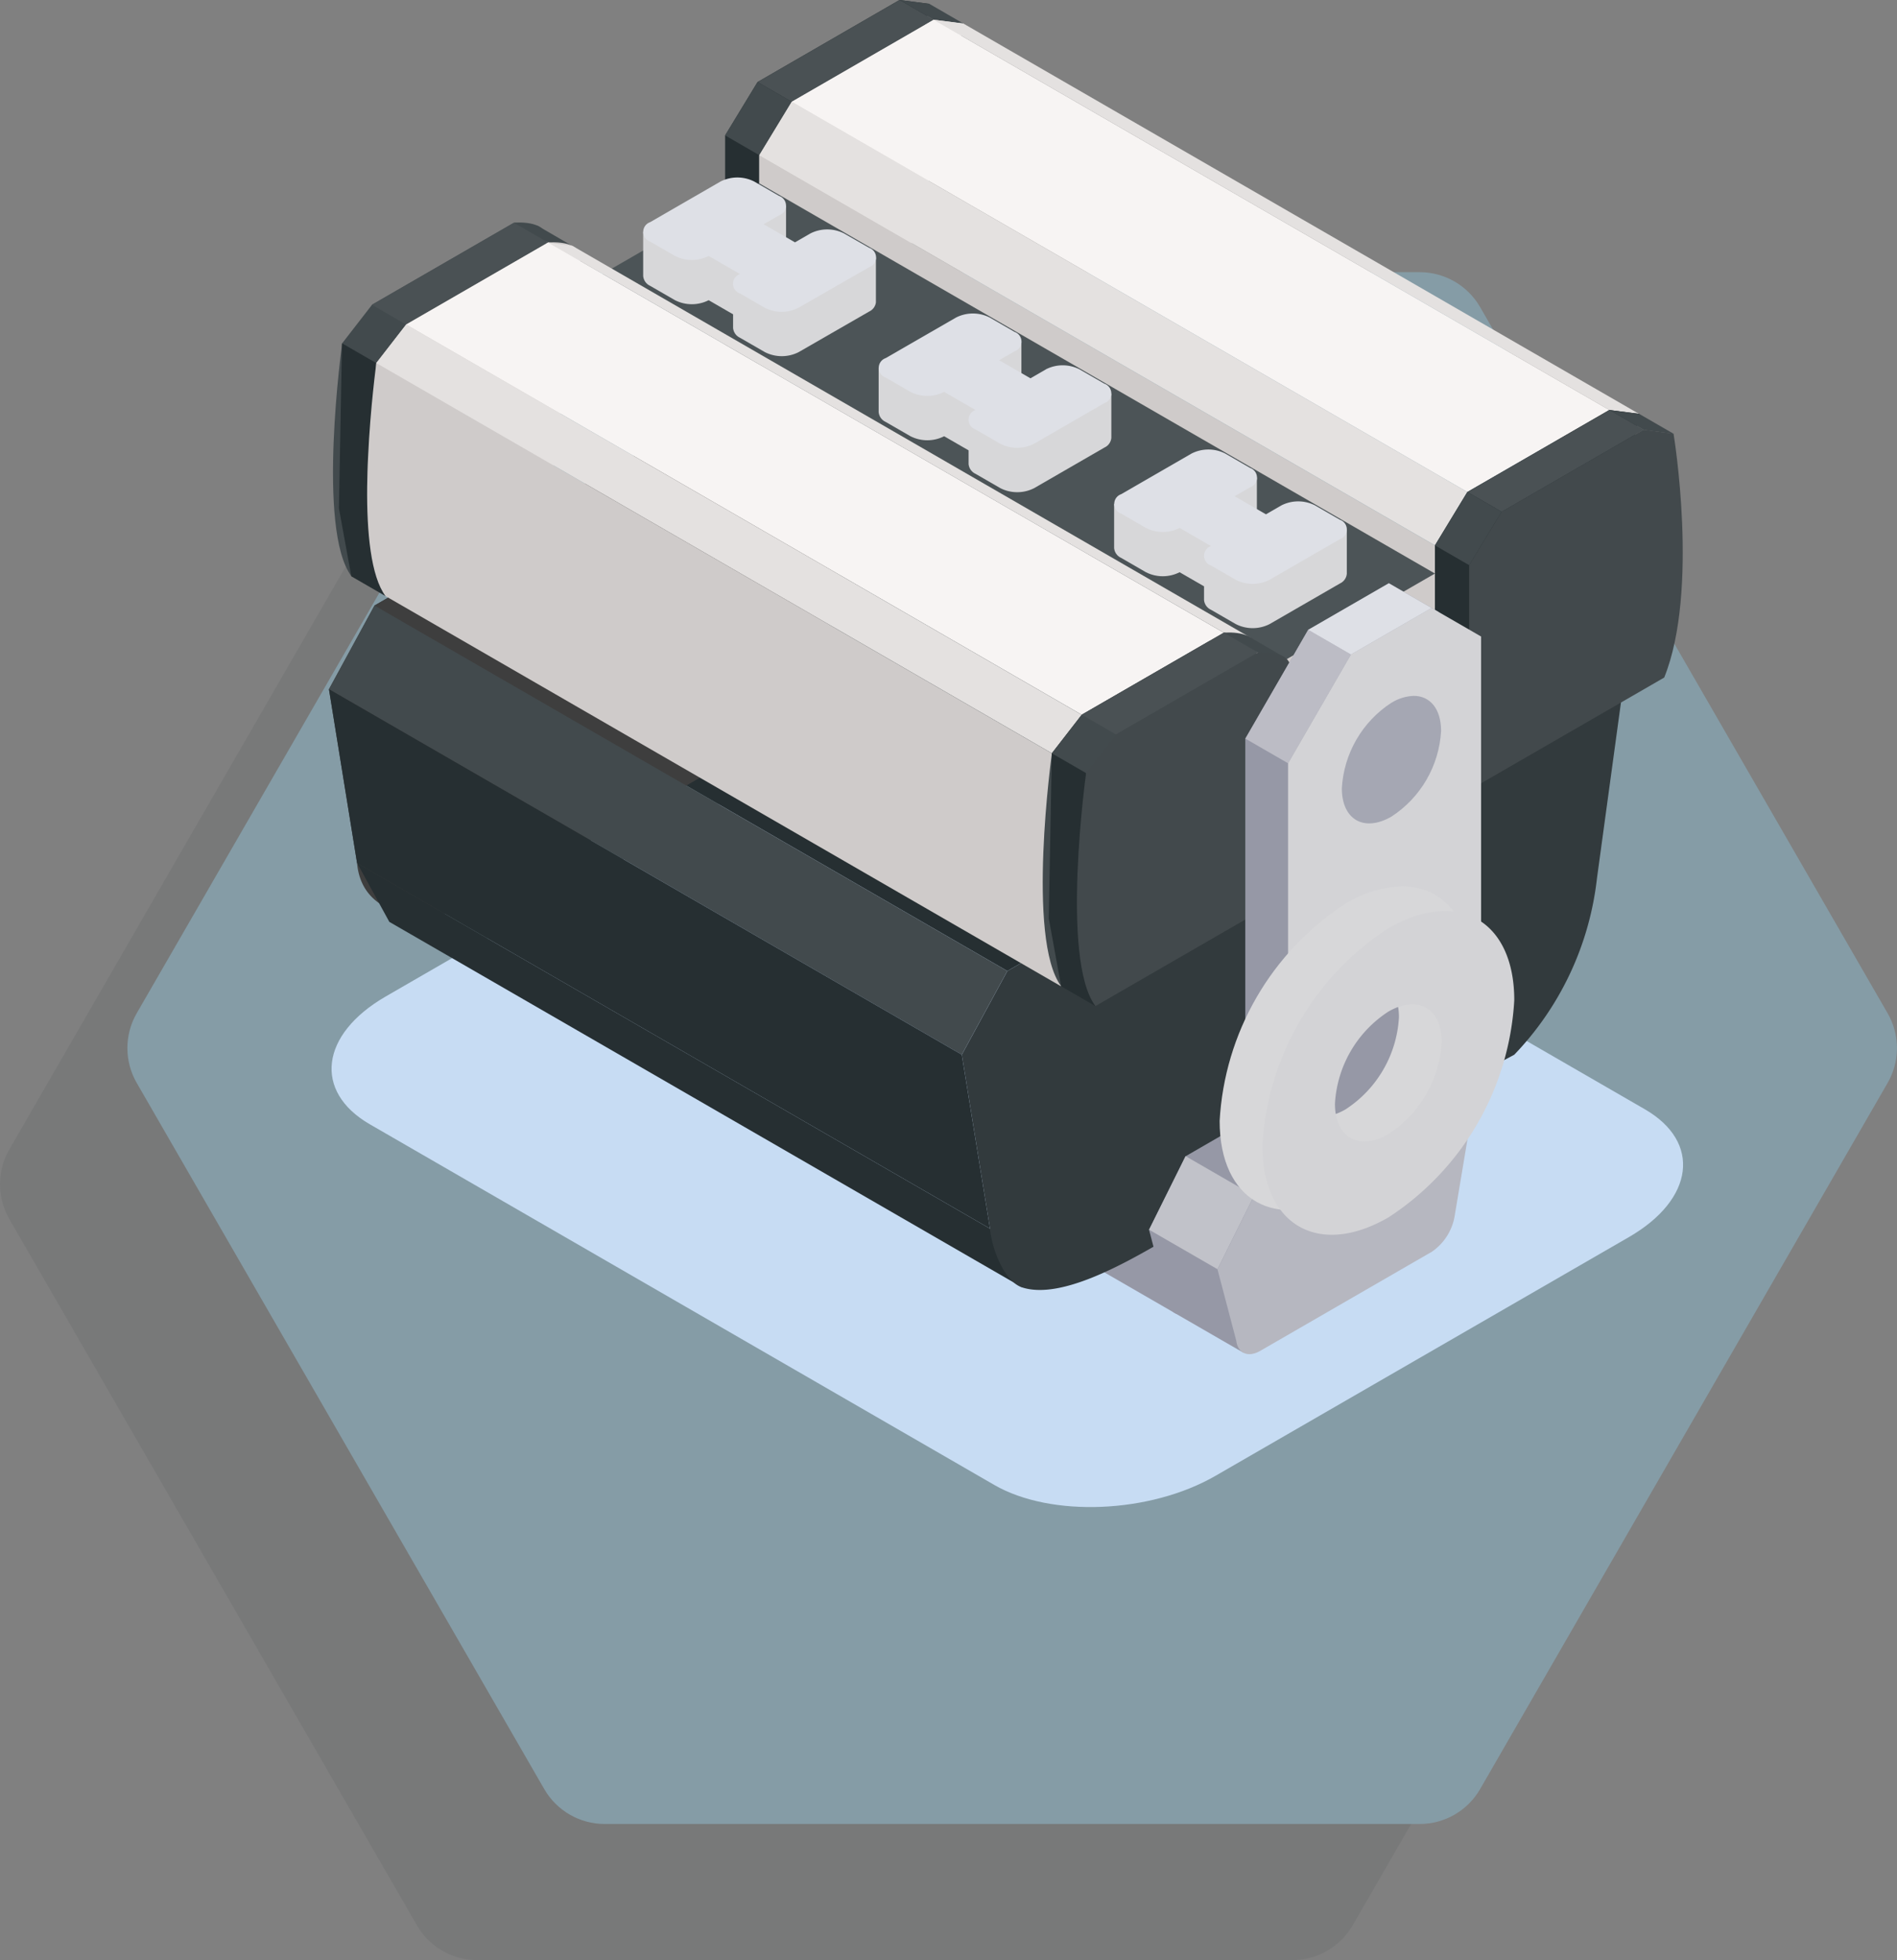 <svg id="Group_1117835" data-name="Group 1117835" xmlns="http://www.w3.org/2000/svg" xmlns:xlink="http://www.w3.org/1999/xlink" width="82.56" height="85.276" viewBox="0 0 82.56 85.276">
  <rect x="0" y="0" width="82.56" height="85.276" fill="#808080" stroke="none"/>
  <defs>
    <clipPath id="clip-path">
      <rect id="Rectangle_401360" data-name="Rectangle 401360" width="82.56" height="85.276" fill="none"/>
    </clipPath>
    <clipPath id="clip-path-3">
      <rect id="Rectangle_401347" data-name="Rectangle 401347" width="77.014" height="67.51" fill="none"/>
    </clipPath>
    <clipPath id="clip-path-4">
      <path id="Path_873361" data-name="Path 873361" d="M31.878,23.717a3.035,3.035,0,0,0-2.628,1.518L11.514,55.955a3.033,3.033,0,0,0,0,3.034L29.25,89.709a3.035,3.035,0,0,0,2.628,1.518H67.351a3.036,3.036,0,0,0,2.628-1.518l17.735-30.72a3.027,3.027,0,0,0,.407-1.491v-.051a3.027,3.027,0,0,0-.407-1.491L69.979,25.235a3.036,3.036,0,0,0-2.628-1.518Z" transform="translate(-11.108 -23.717)" fill="none"/>
    </clipPath>
    <radialGradient id="radial-gradient" cx="0.715" cy="0.515" r="0.578" gradientTransform="translate(0.112 1.781) rotate(180) scale(1.028 1)" gradientUnits="objectBoundingBox">
      <stop offset="0" stop-color="#b4e7df"/>
      <stop offset="1" stop-color="#859ca6"/>
    </radialGradient>
    <clipPath id="clip-path-6">
      <rect id="Rectangle_401350" data-name="Rectangle 401350" width="58.821" height="33.96" fill="none"/>
    </clipPath>
    <clipPath id="clip-path-7">
      <path id="Path_873380" data-name="Path 873380" d="M76.594,30.913v1.923h0a.519.519,0,0,0,.305.427l1.08.623a1.617,1.617,0,0,0,1.466,0l1.063.614v.6h0a.521.521,0,0,0,.306.423l1.079.623a1.62,1.62,0,0,0,1.466,0l3.062-1.768a.51.51,0,0,0,.3-.42h0v0h0V32.03l-4.134.032a.471.471,0,0,0,.22-.361h0V29.771Z" transform="translate(-76.594 -29.771)" fill="none"/>
    </clipPath>
    <linearGradient id="linear-gradient" x1="-3.775" y1="10.653" x2="-3.726" y2="10.653" gradientUnits="objectBoundingBox">
      <stop offset="0" stop-color="#a5a7b3"/>
      <stop offset="0.118" stop-color="#a5a7b3"/>
      <stop offset="0.24" stop-color="#dfdfdf"/>
      <stop offset="0.286" stop-color="#b9bac3"/>
      <stop offset="0.436" stop-color="#b3b4be"/>
      <stop offset="0.576" stop-color="#c3c3ca"/>
      <stop offset="0.656" stop-color="#e2e2e2"/>
      <stop offset="1" stop-color="#d7d7d9"/>
    </linearGradient>
    <clipPath id="clip-path-8">
      <path id="Path_873381" data-name="Path 873381" d="M97.121,42.763v1.923h0a.519.519,0,0,0,.306.427l1.079.623a1.618,1.618,0,0,0,1.465,0l1.063.613v.6h0a.519.519,0,0,0,.306.422l1.079.623a1.62,1.62,0,0,0,1.466,0l3.063-1.768a.512.512,0,0,0,.3-.42h0v0h0V43.881l-4.134.032a.471.471,0,0,0,.22-.361h0v0h0V41.621Z" transform="translate(-97.121 -41.621)" fill="none"/>
    </clipPath>
    <linearGradient id="linear-gradient-2" x1="-4.787" y1="9.758" x2="-4.738" y2="9.758" xlink:href="#linear-gradient"/>
    <clipPath id="clip-path-9">
      <path id="Path_873382" data-name="Path 873382" d="M56.068,19.06v1.924h0a.517.517,0,0,0,.306.426l1.079.623a1.619,1.619,0,0,0,1.466,0l1.062.614v.6h0a.523.523,0,0,0,.306.423l1.08.623a1.62,1.62,0,0,0,1.466,0L65.9,22.528a.512.512,0,0,0,.3-.421h0V20.179l-4.134.032a.468.468,0,0,0,.22-.36h0v0h0V17.919Z" transform="translate(-56.068 -17.919)" fill="none"/>
    </clipPath>
    <linearGradient id="linear-gradient-3" x1="-2.764" y1="11.548" x2="-2.714" y2="11.548" xlink:href="#linear-gradient"/>
    <clipPath id="clip-path-11">
      <path id="Path_873408" data-name="Path 873408" d="M119.132,60.934a4.757,4.757,0,0,0-2.16,3.724c0,1.368.967,1.92,2.16,1.231a4.759,4.759,0,0,0,2.159-3.724c0-.969-.484-1.528-1.19-1.528a1.968,1.968,0,0,0-.969.3" transform="translate(-116.972 -60.637)" fill="none"/>
    </clipPath>
    <linearGradient id="linear-gradient-4" x1="-7.79" y1="8.252" x2="-7.722" y2="8.252" gradientUnits="objectBoundingBox">
      <stop offset="0" stop-color="#c9c9cf"/>
      <stop offset="0.189" stop-color="#c9c9cf"/>
      <stop offset="0.292" stop-color="#bbbbc3"/>
      <stop offset="0.425" stop-color="#b3b3bc"/>
      <stop offset="0.647" stop-color="#b1b1ba"/>
      <stop offset="0.873" stop-color="#b3b4be"/>
      <stop offset="0.882" stop-color="#a5a7b3"/>
      <stop offset="1" stop-color="#a5a7b3"/>
    </linearGradient>
    <clipPath id="clip-path-12">
      <path id="Path_873409" data-name="Path 873409" d="M111.8,77.985a12.077,12.077,0,0,0-5.481,9.454c0,3.473,2.454,4.872,5.481,3.124a12.076,12.076,0,0,0,5.481-9.454c0-2.458-1.229-3.877-3.02-3.877a5,5,0,0,0-2.46.753" transform="translate(-106.319 -77.232)" fill="none"/>
    </clipPath>
    <linearGradient id="linear-gradient-5" x1="-2.659" y1="2.8" x2="-2.632" y2="2.8" gradientUnits="objectBoundingBox">
      <stop offset="0" stop-color="#a5a7b3"/>
      <stop offset="0.118" stop-color="#a5a7b3"/>
      <stop offset="0.127" stop-color="#b3b4be"/>
      <stop offset="0.473" stop-color="#c3c3ca"/>
      <stop offset="0.57" stop-color="#e3e3e3"/>
      <stop offset="0.583" stop-color="#e5e6e8"/>
      <stop offset="0.626" stop-color="#ebeff3"/>
      <stop offset="0.673" stop-color="#eef2f7"/>
      <stop offset="0.743" stop-color="#ecf0f4"/>
      <stop offset="0.784" stop-color="#e7e9ec"/>
      <stop offset="0.811" stop-color="#e2e2e2"/>
      <stop offset="1" stop-color="#d7d7d9"/>
    </linearGradient>
  </defs>
  <g id="Group_1099455" data-name="Group 1099455" clip-path="url(#clip-path)">
    <g id="Group_1099433" data-name="Group 1099433">
      <g id="Group_1099432" data-name="Group 1099432" clip-path="url(#clip-path)">
        <g id="Group_1099431" data-name="Group 1099431" transform="translate(0 17.766)" opacity="0.1">
          <g id="Group_1099430" data-name="Group 1099430">
            <g id="Group_1099429" data-name="Group 1099429" clip-path="url(#clip-path-3)">
              <path id="Path_873360" data-name="Path 873360" d="M58.872,101.578l17.736-30.72a3.036,3.036,0,0,0,0-3.034L58.872,37.1a3.034,3.034,0,0,0-2.628-1.517H20.771A3.034,3.034,0,0,0,18.143,37.1L.407,67.823a3.034,3.034,0,0,0,0,3.034l17.736,30.72a3.034,3.034,0,0,0,2.628,1.517H56.244a3.034,3.034,0,0,0,2.628-1.517" transform="translate(0 -35.586)" fill="#353e42"/>
            </g>
          </g>
        </g>
      </g>
    </g>
    <g id="Group_1099435" data-name="Group 1099435" transform="translate(5.545 11.841)">
      <g id="Group_1099434" data-name="Group 1099434" clip-path="url(#clip-path-4)">
        <rect id="Rectangle_401349" data-name="Rectangle 401349" width="98.852" height="101.582" transform="translate(-31.182 47.002) rotate(-56.553)" fill="url(#radial-gradient)"/>
      </g>
    </g>
    <g id="Group_1099440" data-name="Group 1099440">
      <g id="Group_1099439" data-name="Group 1099439" clip-path="url(#clip-path)">
        <g id="Group_1099438" data-name="Group 1099438" transform="translate(14.43 31.604)" style="mix-blend-mode: multiply;isolation: isolate">
          <g id="Group_1099437" data-name="Group 1099437">
            <g id="Group_1099436" data-name="Group 1099436" clip-path="url(#clip-path-6)">
              <path id="Path_873362" data-name="Path 873362" d="M57.745,96.3,30.57,80.611c-2.47-1.426-2.16-3.916.691-5.562L49.246,64.665c2.852-1.646,7.165-1.825,9.635-.4l27.175,15.69c2.47,1.426,2.16,3.916-.691,5.563L67.379,95.9c-2.852,1.647-7.165,1.825-9.635.4" transform="translate(-28.903 -63.303)" fill="#c7dcf3"/>
            </g>
          </g>
        </g>
        <path id="Path_873363" data-name="Path 873363" d="M32.646,40.758l27.542,15.9L80.923,44.688l-27.542-15.9Z" transform="translate(-16.347 -14.415)" fill="#262f32"/>
        <path id="Path_873364" data-name="Path 873364" d="M93.524,101.279l6.353,3.668-.12-8.055-8.4-4.848.1,5.694a4.139,4.139,0,0,0,2.069,3.541" transform="translate(-45.748 -46.091)" fill="#9698a6"/>
        <path id="Path_873365" data-name="Path 873365" d="M51.393,28.787,30.658,40.759,28.676,44.4,29.9,51.966c.225,2.644,3.628,2.8,6.055,1.4l10.134-5.85a10.465,10.465,0,0,0,4.68-7.6l2.6-9.779Z" transform="translate(-14.359 -14.415)" fill="#3e3e3e"/>
        <path id="Path_873366" data-name="Path 873366" d="M36.9,19.4l-6.18,3.568-1.3,1.676s-1.127,8.106.406,10.139l7.115-4.108,1.375-10.584c0-.832-1.412-.692-1.412-.692" transform="translate(-14.528 -9.71)" fill="#424a4d"/>
        <path id="Path_873367" data-name="Path 873367" d="M30.086,40.052l1.489.86-.406-10.139-1.489-.86-.133,7.181Z" transform="translate(-14.796 -14.979)" fill="#262f32"/>
        <path id="Path_873368" data-name="Path 873368" d="M70.8,0,64.622,3.569,63.21,5.891v9.79l1.489.86s2.742-3.3,4.25-4.173c1.535-3.8,3.156-12.2,3.156-12.2Z" transform="translate(-31.652 -0.001)" fill="#262f32"/>
        <path id="Path_873369" data-name="Path 873369" d="M72.219,0,66.04,3.568l1.489.86L73.709.86Z" transform="translate(-33.069 0)" fill="#4a5154"/>
        <path id="Path_873370" data-name="Path 873370" d="M79.721.171,78.418,0l1.489.86,1.3.171Z" transform="translate(-39.268 0)" fill="#424a4d"/>
        <path id="Path_873371" data-name="Path 873371" d="M64.623,7.147,63.21,9.47l1.489.86,1.412-2.323Z" transform="translate(-31.652 -3.579)" fill="#424a4d"/>
        <path id="Path_873372" data-name="Path 873372" d="M45.852,19.551l1.624.943-1.184-.227-1.489-.86Z" transform="translate(-22.435 -9.718)" fill="#424a4d"/>
        <path id="Path_873373" data-name="Path 873373" d="M38.6,19.408l-6.18,3.568,1.489.86,6.18-3.568Z" transform="translate(-16.237 -9.718)" fill="#4a5154"/>
        <path id="Path_873374" data-name="Path 873374" d="M32.535,77.768l27.542,15.9-1.4-2.555-27.542-15.9Z" transform="translate(-15.591 -37.663)" fill="#262f32"/>
        <path id="Path_873375" data-name="Path 873375" d="M110.733,55.81,85.825,70.191l-1.982,3.64L85.07,81.4c.072.85.616,2.3,1.4,2.555,1.655.538,4.383-1,6.03-1.951l15.387-8.172a13.212,13.212,0,0,0,3.6-7.684l1.227-8.986Z" transform="translate(-41.984 -27.947)" fill="#323a3d"/>
        <path id="Path_873376" data-name="Path 873376" d="M41.289,21.818,39.914,32.4c-1.91,1.1-5.195,3-7.112,4.108-.642-.859-.819-2.793-.8-4.742.008-.441.016-.875.04-1.308.1-2.191.361-4.092.361-4.092l1.3-1.678,6.176-3.562s1.412-.144,1.412.69" transform="translate(-16.023 -10.575)" fill="#cfcbca"/>
        <path id="Path_873377" data-name="Path 873377" d="M73.785,1.723,67.605,5.291,66.193,7.613V17.4l5.739-3.313c1.535-3.8,3.156-12.2,3.156-12.2Z" transform="translate(-33.146 -0.863)" fill="#e4e1e0"/>
        <path id="Path_873378" data-name="Path 873378" d="M95.6,40.287V30.5L66.193,13.52v9.79Z" transform="translate(-33.146 -6.77)" fill="#cfcbca"/>
        <path id="Path_873379" data-name="Path 873379" d="M59.338,15.982,52.5,19.929,81.906,36.9l6.835-3.946Z" transform="translate(-26.29 -8.003)" fill="#4c5457"/>
      </g>
    </g>
    <g id="Group_1099442" data-name="Group 1099442" transform="translate(38.24 14.863)">
      <g id="Group_1099441" data-name="Group 1099441" clip-path="url(#clip-path-7)">
        <rect id="Rectangle_401352" data-name="Rectangle 401352" width="10.129" height="6.61" transform="translate(0 0)" fill="url(#linear-gradient)"/>
      </g>
    </g>
    <g id="Group_1099444" data-name="Group 1099444" transform="translate(48.488 20.779)">
      <g id="Group_1099443" data-name="Group 1099443" clip-path="url(#clip-path-8)">
        <rect id="Rectangle_401353" data-name="Rectangle 401353" width="10.129" height="6.61" transform="translate(0 0)" fill="url(#linear-gradient-2)"/>
      </g>
    </g>
    <g id="Group_1099446" data-name="Group 1099446" transform="translate(27.992 8.946)">
      <g id="Group_1099445" data-name="Group 1099445" clip-path="url(#clip-path-9)">
        <rect id="Rectangle_401354" data-name="Rectangle 401354" width="10.129" height="6.61" transform="translate(0 0)" fill="url(#linear-gradient-3)"/>
      </g>
    </g>
    <g id="Group_1099448" data-name="Group 1099448">
      <g id="Group_1099447" data-name="Group 1099447" clip-path="url(#clip-path)">
        <path id="Path_873383" data-name="Path 873383" d="M63.346,17.9l-.67.387L61.312,17.5l.67-.387a.447.447,0,0,0,0-.846L60.9,15.641a1.62,1.62,0,0,0-1.466,0l-3.062,1.768a.447.447,0,0,0,0,.846l1.079.623a1.62,1.62,0,0,0,1.466,0l1.364.787a.447.447,0,0,0,0,.846l1.079.623a1.619,1.619,0,0,0,1.466,0L65.9,19.37a.447.447,0,0,0,0-.847L64.811,17.9a1.62,1.62,0,0,0-1.466,0" transform="translate(-28.076 -7.744)" fill="#dee0e6"/>
        <path id="Path_873384" data-name="Path 873384" d="M83.872,29.749l-.67.387-1.364-.787.67-.387a.447.447,0,0,0,0-.846l-1.079-.624a1.62,1.62,0,0,0-1.466,0L76.9,29.258a.447.447,0,0,0,0,.846l1.079.623a1.619,1.619,0,0,0,1.466,0l1.364.788a.447.447,0,0,0,0,.846l1.079.623a1.619,1.619,0,0,0,1.466,0l3.062-1.768a.447.447,0,0,0,0-.847l-1.079-.623a1.62,1.62,0,0,0-1.466,0" transform="translate(-38.354 -13.678)" fill="#dee0e6"/>
        <path id="Path_873385" data-name="Path 873385" d="M104.4,41.6l-.67.387-1.364-.787.67-.387a.447.447,0,0,0,0-.846l-1.079-.624a1.62,1.62,0,0,0-1.466,0l-3.062,1.768a.447.447,0,0,0,0,.846l1.079.623a1.619,1.619,0,0,0,1.466,0l1.364.788a.447.447,0,0,0,0,.846l1.079.623a1.619,1.619,0,0,0,1.466,0l3.062-1.768a.447.447,0,0,0,0-.847l-1.079-.623a1.62,1.62,0,0,0-1.466,0" transform="translate(-48.633 -19.612)" fill="#dee0e6"/>
        <path id="Path_873386" data-name="Path 873386" d="M75.2,1.722,69.022,5.29l29.4,16.976,6.18-3.568Z" transform="translate(-34.563 -0.862)" fill="#f7f4f3"/>
        <path id="Path_873387" data-name="Path 873387" d="M82.7,1.893l-1.3-.171L110.8,18.7l1.3.171Z" transform="translate(-40.761 -0.862)" fill="#e4e1e0"/>
        <path id="Path_873388" data-name="Path 873388" d="M33.069,41.774l29.4,16.976-.406-10.139-29.4-16.976-.133,7.18Z" transform="translate(-16.289 -15.841)" fill="#cfcbca"/>
        <path id="Path_873389" data-name="Path 873389" d="M109.451,97.517l-7.423,4.286c-.529.305-.976.115-1.046-.445l-.817-3.1,1.59-3.2,9.829-5.675L110.5,95.862a2.359,2.359,0,0,1-1.047,1.655" transform="translate(-50.157 -44.756)" fill="#9698a6"/>
        <path id="Path_873390" data-name="Path 873390" d="M101.755,100.745l2.978,1.719-1.589,3.2-2.979-1.72Z" transform="translate(-50.157 -50.448)" fill="#c1c2c9"/>
        <path id="Path_873391" data-name="Path 873391" d="M115.417,100.962l-7.422,4.286c-.529.305-.977.115-1.047-.445l-.816-3.1,1.589-3.2,9.829-5.675-1.085,6.483a2.359,2.359,0,0,1-1.047,1.655" transform="translate(-53.145 -46.481)" fill="#b6b7c0"/>
        <path id="Path_873392" data-name="Path 873392" d="M48.835,21.273,78.372,38.332l-1.183-.227L47.786,21.13Z" transform="translate(-23.929 -10.581)" fill="#e4e1e0"/>
        <path id="Path_873393" data-name="Path 873393" d="M41.587,21.13,35.408,24.7l29.4,16.976,6.18-3.568Z" transform="translate(-17.73 -10.581)" fill="#f7f4f3"/>
        <path id="Path_873394" data-name="Path 873394" d="M32.8,29.953l1.3-1.676L63.5,45.253l-1.3,1.676Z" transform="translate(-16.423 -14.159)" fill="#e4e1e0"/>
        <path id="Path_873395" data-name="Path 873395" d="M66.193,11.191l1.412-2.323,29.4,16.976L95.6,28.167Z" transform="translate(-33.146 -4.441)" fill="#e4e1e0"/>
        <path id="Path_873396" data-name="Path 873396" d="M98.773,55.123l-6.18,3.568-1.3,1.676s-1.127,8.106.406,10.139l8.49-4.9v-9.79c0-.832-1.412-.692-1.412-.692" transform="translate(-45.513 -27.598)" fill="#424a4d"/>
        <path id="Path_873397" data-name="Path 873397" d="M91.963,75.776l1.489.86L93.047,66.5l-1.489-.86-.133,7.18Z" transform="translate(-45.781 -32.868)" fill="#262f32"/>
        <path id="Path_873398" data-name="Path 873398" d="M107.729,55.276l1.624.943-1.184-.227-1.489-.86Z" transform="translate(-53.42 -27.607)" fill="#424a4d"/>
        <path id="Path_873399" data-name="Path 873399" d="M100.482,55.132,94.3,58.7l1.489.86,6.18-3.568Z" transform="translate(-47.221 -27.607)" fill="#4a5154"/>
        <path id="Path_873400" data-name="Path 873400" d="M132.679,35.726,126.5,39.294l-1.412,2.322v9.79l1.489.86s2.742-3.3,4.25-4.173c1.535-3.8,3.156-12.2,3.156-12.2Z" transform="translate(-62.637 -17.89)" fill="#262f32"/>
        <path id="Path_873401" data-name="Path 873401" d="M134.1,35.725l-6.18,3.568,1.489.86,6.18-3.568Z" transform="translate(-64.054 -17.889)" fill="#4a5154"/>
        <path id="Path_873402" data-name="Path 873402" d="M141.6,35.9l-1.3-.171,1.489.86,1.3.171Z" transform="translate(-70.252 -17.889)" fill="#424a4d"/>
        <path id="Path_873403" data-name="Path 873403" d="M126.5,42.872l-1.412,2.323,1.489.86,1.412-2.323Z" transform="translate(-62.637 -21.468)" fill="#424a4d"/>
        <path id="Path_873404" data-name="Path 873404" d="M101.756,56.845l-6.18,3.568-1.3,1.676s-1.127,8.106.406,10.139l8.49-4.9v-9.79c0-.832-1.412-.691-1.412-.691" transform="translate(-47.007 -28.46)" fill="#42494c"/>
        <path id="Path_873405" data-name="Path 873405" d="M135.662,37.448l-6.179,3.568-1.412,2.322v9.79l8.489-4.9c1.535-3.8.406-10.609.406-10.609Z" transform="translate(-64.131 -18.752)" fill="#42494c"/>
        <path id="Path_873406" data-name="Path 873406" d="M116.959,68.127l-8.4,4.848V57.583L111.3,52.85l3.509-2.026,2.155,1.244Z" transform="translate(-54.362 -25.45)" fill="#9698a6"/>
        <rect id="Rectangle_401355" data-name="Rectangle 401355" width="5.466" height="2.149" transform="matrix(0.5, -0.866, 0.866, 0.5, 54.2, 32.133)" fill="#bcbcc5"/>
        <path id="Path_873407" data-name="Path 873407" d="M120.688,70.279l-8.4,4.848V59.736L115.024,55l3.509-2.026,2.155,1.244Z" transform="translate(-56.229 -26.527)" fill="#d3d3d6"/>
      </g>
    </g>
    <g id="Group_1099450" data-name="Group 1099450" transform="translate(58.399 30.273)">
      <g id="Group_1099449" data-name="Group 1099449" clip-path="url(#clip-path-11)">
        <rect id="Rectangle_401357" data-name="Rectangle 401357" width="7.305" height="6.711" transform="matrix(0.5, -0.866, 0.866, 0.5, -2.573, 4.456)" fill="url(#linear-gradient-4)"/>
      </g>
    </g>
    <g id="Group_1099452" data-name="Group 1099452" transform="translate(53.08 38.558)">
      <g id="Group_1099451" data-name="Group 1099451" clip-path="url(#clip-path-12)">
        <rect id="Rectangle_401358" data-name="Rectangle 401358" width="18.54" height="17.033" transform="translate(-6.529 11.309) rotate(-60)" fill="url(#linear-gradient-5)"/>
      </g>
    </g>
    <g id="Group_1099454" data-name="Group 1099454">
      <g id="Group_1099453" data-name="Group 1099453" clip-path="url(#clip-path)">
        <path id="Path_873410" data-name="Path 873410" d="M117.291,87a5.119,5.119,0,0,1-2.323,4.006c-1.283.74-2.322.147-2.322-1.325a5.116,5.116,0,0,1,2.322-4.006c1.283-.74,2.323-.148,2.323,1.324" transform="translate(-56.407 -42.744)" fill="#9698a6"/>
        <path id="Path_873411" data-name="Path 873411" d="M115.528,80.137a12.077,12.077,0,0,0-5.481,9.454c0,3.473,2.454,4.872,5.481,3.125a12.076,12.076,0,0,0,5.481-9.454c0-3.473-2.454-4.873-5.481-3.125m0,8.954c-1.283.74-2.323.148-2.323-1.324a5.117,5.117,0,0,1,2.323-4.006c1.283-.741,2.323-.148,2.323,1.324a5.117,5.117,0,0,1-2.323,4.006" transform="translate(-55.106 -39.751)" fill="#d3d3d6"/>
        <path id="Path_873412" data-name="Path 873412" d="M28.676,56.405l27.542,15.9,1.982-3.64-27.542-15.9Z" transform="translate(-14.36 -26.422)" fill="#424a4d"/>
        <path id="Path_873413" data-name="Path 873413" d="M28.676,60.055l27.542,15.9,1.228,7.568L29.9,67.624Z" transform="translate(-14.36 -30.073)" fill="#262f32"/>
        <path id="Path_873414" data-name="Path 873414" d="M117.546,50.824l1.862,1.075-3.51,2.026-1.861-1.075Z" transform="translate(-57.103 -25.45)" fill="#dee0e6"/>
      </g>
    </g>
  </g>
</svg>
